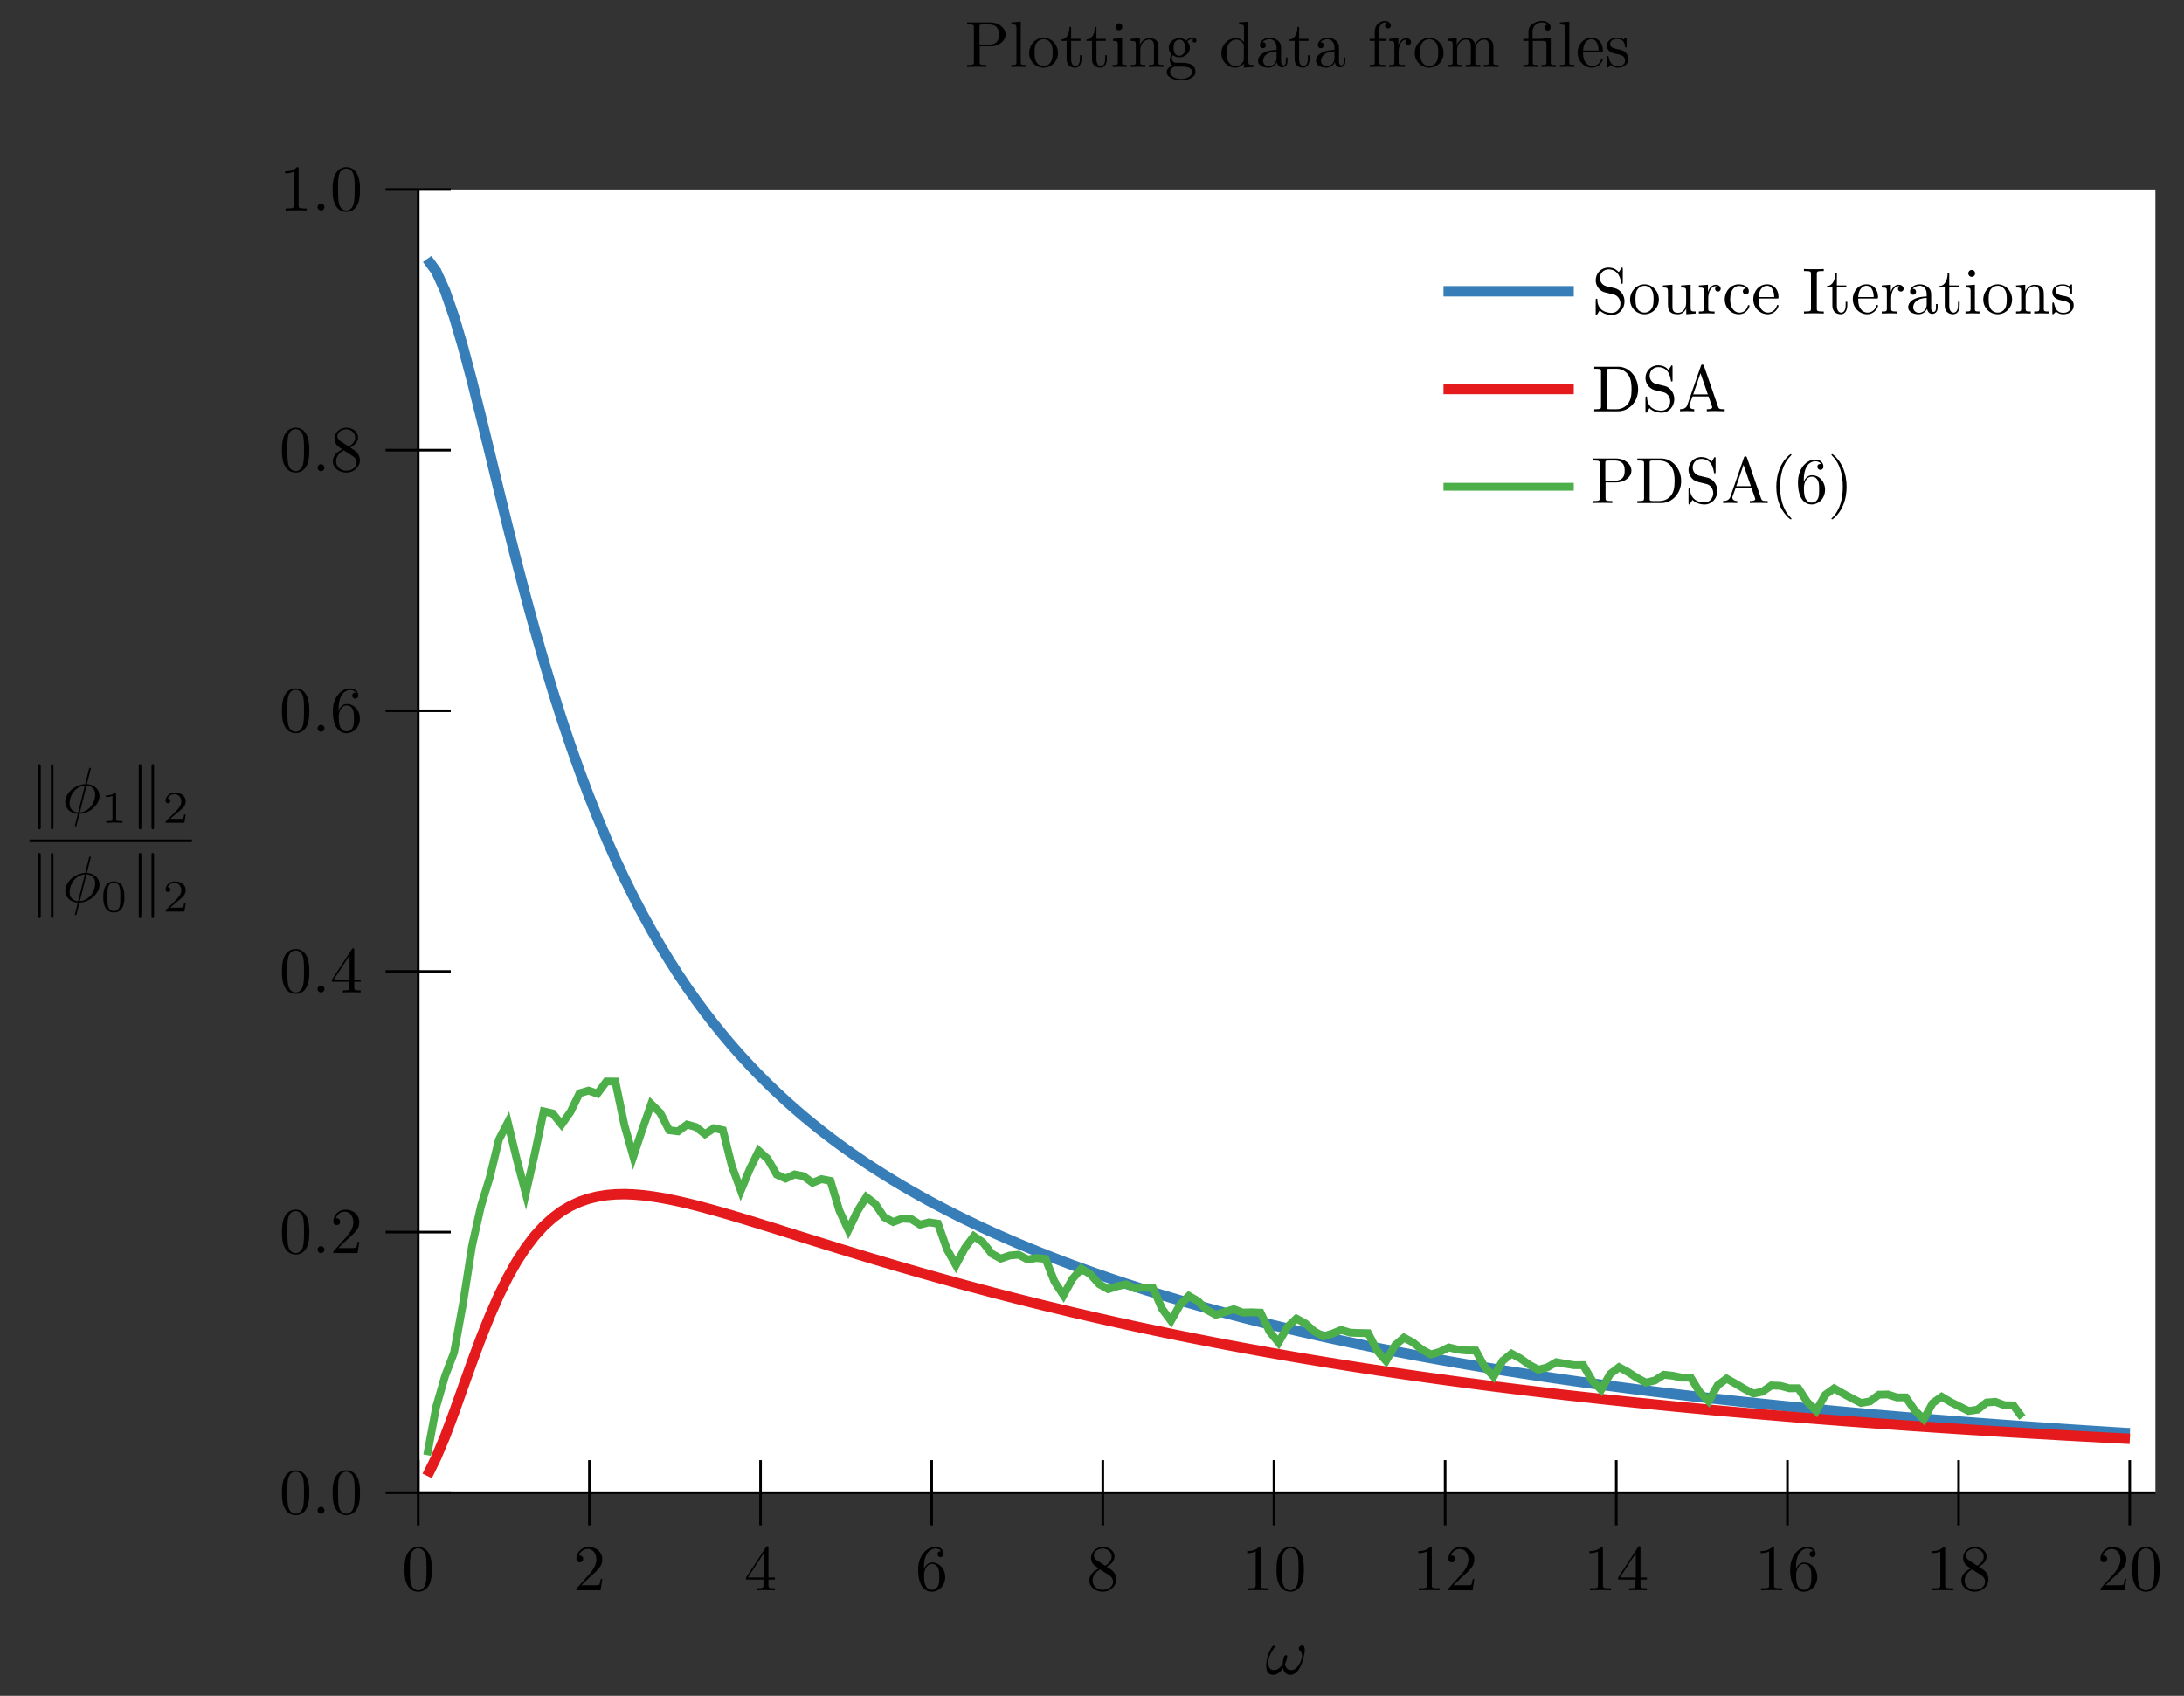 <?xml version="1.0" encoding="UTF-8"?>
<svg xmlns="http://www.w3.org/2000/svg" xmlns:xlink="http://www.w3.org/1999/xlink" width="333.996pt" height="259.287pt" viewBox="0 0 333.996 259.287" version="1.1">
<rect x="0" y="0" width="333.996" height="259.287" fill="#333333" stroke="none"/>
<defs>
<g>
<symbol overflow="visible" id="glyph0-0">
<path style="stroke:none;" d=""/>
</symbol>
<symbol overflow="visible" id="glyph0-1">
<path style="stroke:none;" d="M 6.031 -3.703 C 6.031 -4.156 5.859 -4.406 5.625 -4.406 C 5.375 -4.406 5.109 -4.172 5.109 -3.938 C 5.109 -3.844 5.156 -3.734 5.25 -3.641 C 5.422 -3.484 5.609 -3.219 5.609 -2.797 C 5.609 -2.406 5.406 -1.828 5.109 -1.375 C 4.812 -0.953 4.438 -0.609 3.969 -0.609 C 3.406 -0.609 3.094 -0.969 3 -1.5 C 3.109 -1.766 3.344 -2.406 3.344 -2.688 C 3.344 -2.797 3.297 -2.906 3.156 -2.906 C 3.078 -2.906 2.969 -2.875 2.891 -2.734 C 2.781 -2.531 2.656 -1.891 2.656 -1.531 C 2.328 -1.062 1.938 -0.609 1.312 -0.609 C 0.641 -0.609 0.438 -1.203 0.438 -1.75 C 0.438 -3 1.453 -4.047 1.453 -4.172 C 1.453 -4.281 1.375 -4.359 1.266 -4.359 C 1.141 -4.359 1.062 -4.234 1 -4.141 C 0.5 -3.406 0.125 -2.219 0.125 -1.312 C 0.125 -0.625 0.344 0.109 1.172 0.109 C 1.875 0.109 2.344 -0.391 2.703 -0.938 C 2.797 -0.359 3.188 0.109 3.797 0.109 C 4.578 0.109 5.047 -0.5 5.406 -1.25 C 5.656 -1.734 6.031 -3.094 6.031 -3.703 Z M 6.031 -3.703 "/>
</symbol>
<symbol overflow="visible" id="glyph0-2">
<path style="stroke:none;" d="M 4.359 -6.672 C 4.359 -6.703 4.391 -6.812 4.391 -6.812 C 4.391 -6.828 4.391 -6.922 4.266 -6.922 C 4.172 -6.922 4.156 -6.891 4.109 -6.719 L 3.531 -4.422 C 1.953 -4.359 0.484 -3.047 0.484 -1.688 C 0.484 -0.734 1.188 0.047 2.406 0.125 C 2.328 0.422 2.25 0.75 2.172 1.062 C 2.047 1.531 1.953 1.906 1.953 1.938 C 1.953 2.031 2.031 2.047 2.078 2.047 C 2.125 2.047 2.141 2.031 2.172 2 C 2.188 1.984 2.25 1.75 2.281 1.609 L 2.656 0.125 C 4.266 0.062 5.719 -1.281 5.719 -2.609 C 5.719 -3.406 5.188 -4.312 3.797 -4.422 Z M 2.453 -0.094 C 1.859 -0.125 1.141 -0.484 1.141 -1.469 C 1.141 -2.672 2 -4.062 3.484 -4.203 Z M 3.734 -4.203 C 4.5 -4.156 5.062 -3.703 5.062 -2.828 C 5.062 -1.641 4.203 -0.219 2.719 -0.094 Z M 3.734 -4.203 "/>
</symbol>
<symbol overflow="visible" id="glyph1-0">
<path style="stroke:none;" d=""/>
</symbol>
<symbol overflow="visible" id="glyph1-1">
<path style="stroke:none;" d="M 4.578 -3.188 C 4.578 -3.984 4.531 -4.781 4.188 -5.516 C 3.734 -6.484 2.906 -6.641 2.5 -6.641 C 1.891 -6.641 1.172 -6.375 0.75 -5.453 C 0.438 -4.766 0.391 -3.984 0.391 -3.188 C 0.391 -2.438 0.422 -1.547 0.844 -0.781 C 1.266 0.016 2 0.219 2.484 0.219 C 3.016 0.219 3.781 0.016 4.219 -0.938 C 4.531 -1.625 4.578 -2.406 4.578 -3.188 Z M 2.484 0 C 2.094 0 1.5 -0.25 1.328 -1.203 C 1.219 -1.797 1.219 -2.719 1.219 -3.312 C 1.219 -3.953 1.219 -4.609 1.297 -5.141 C 1.484 -6.328 2.234 -6.422 2.484 -6.422 C 2.812 -6.422 3.469 -6.234 3.656 -5.25 C 3.766 -4.688 3.766 -3.938 3.766 -3.312 C 3.766 -2.562 3.766 -1.891 3.656 -1.25 C 3.5 -0.297 2.938 0 2.484 0 Z M 2.484 0 "/>
</symbol>
<symbol overflow="visible" id="glyph1-2">
<path style="stroke:none;" d="M 1.266 -0.766 L 2.328 -1.797 C 3.875 -3.172 4.469 -3.703 4.469 -4.703 C 4.469 -5.844 3.578 -6.641 2.359 -6.641 C 1.234 -6.641 0.5 -5.719 0.5 -4.828 C 0.5 -4.281 1 -4.281 1.031 -4.281 C 1.203 -4.281 1.547 -4.391 1.547 -4.812 C 1.547 -5.062 1.359 -5.328 1.016 -5.328 C 0.938 -5.328 0.922 -5.328 0.891 -5.312 C 1.109 -5.969 1.656 -6.328 2.234 -6.328 C 3.141 -6.328 3.562 -5.516 3.562 -4.703 C 3.562 -3.906 3.078 -3.125 2.516 -2.5 L 0.609 -0.375 C 0.5 -0.266 0.5 -0.234 0.5 0 L 4.203 0 L 4.469 -1.734 L 4.234 -1.734 C 4.172 -1.438 4.109 -1 4 -0.844 C 3.938 -0.766 3.281 -0.766 3.062 -0.766 Z M 1.266 -0.766 "/>
</symbol>
<symbol overflow="visible" id="glyph1-3">
<path style="stroke:none;" d="M 2.938 -1.641 L 2.938 -0.781 C 2.938 -0.422 2.906 -0.312 2.172 -0.312 L 1.969 -0.312 L 1.969 0 C 2.375 -0.031 2.891 -0.031 3.312 -0.031 C 3.734 -0.031 4.25 -0.031 4.672 0 L 4.672 -0.312 L 4.453 -0.312 C 3.719 -0.312 3.703 -0.422 3.703 -0.781 L 3.703 -1.641 L 4.688 -1.641 L 4.688 -1.953 L 3.703 -1.953 L 3.703 -6.484 C 3.703 -6.688 3.703 -6.75 3.531 -6.75 C 3.453 -6.75 3.422 -6.75 3.344 -6.625 L 0.281 -1.953 L 0.281 -1.641 Z M 2.984 -1.953 L 0.562 -1.953 L 2.984 -5.672 Z M 2.984 -1.953 "/>
</symbol>
<symbol overflow="visible" id="glyph1-4">
<path style="stroke:none;" d="M 1.312 -3.266 L 1.312 -3.516 C 1.312 -6.031 2.547 -6.391 3.062 -6.391 C 3.297 -6.391 3.719 -6.328 3.938 -5.984 C 3.781 -5.984 3.391 -5.984 3.391 -5.547 C 3.391 -5.234 3.625 -5.078 3.844 -5.078 C 4 -5.078 4.312 -5.172 4.312 -5.562 C 4.312 -6.156 3.875 -6.641 3.047 -6.641 C 1.766 -6.641 0.422 -5.359 0.422 -3.156 C 0.422 -0.484 1.578 0.219 2.5 0.219 C 3.609 0.219 4.562 -0.719 4.562 -2.031 C 4.562 -3.297 3.672 -4.25 2.562 -4.25 C 1.891 -4.25 1.516 -3.75 1.312 -3.266 Z M 2.5 -0.062 C 1.875 -0.062 1.578 -0.656 1.516 -0.812 C 1.328 -1.281 1.328 -2.078 1.328 -2.25 C 1.328 -3.031 1.656 -4.031 2.547 -4.031 C 2.719 -4.031 3.172 -4.031 3.484 -3.406 C 3.656 -3.047 3.656 -2.531 3.656 -2.047 C 3.656 -1.562 3.656 -1.062 3.484 -0.703 C 3.188 -0.109 2.734 -0.062 2.5 -0.062 Z M 2.5 -0.062 "/>
</symbol>
<symbol overflow="visible" id="glyph1-5">
<path style="stroke:none;" d="M 1.625 -4.562 C 1.172 -4.859 1.125 -5.188 1.125 -5.359 C 1.125 -5.969 1.781 -6.391 2.484 -6.391 C 3.203 -6.391 3.844 -5.875 3.844 -5.156 C 3.844 -4.578 3.453 -4.109 2.859 -3.766 Z M 3.078 -3.609 C 3.797 -3.984 4.281 -4.5 4.281 -5.156 C 4.281 -6.078 3.406 -6.641 2.5 -6.641 C 1.5 -6.641 0.688 -5.906 0.688 -4.969 C 0.688 -4.797 0.703 -4.344 1.125 -3.875 C 1.234 -3.766 1.609 -3.516 1.859 -3.344 C 1.281 -3.047 0.422 -2.5 0.422 -1.5 C 0.422 -0.453 1.438 0.219 2.484 0.219 C 3.609 0.219 4.562 -0.609 4.562 -1.672 C 4.562 -2.031 4.453 -2.484 4.062 -2.906 C 3.875 -3.109 3.719 -3.203 3.078 -3.609 Z M 2.078 -3.188 L 3.312 -2.406 C 3.594 -2.219 4.062 -1.922 4.062 -1.312 C 4.062 -0.578 3.312 -0.062 2.5 -0.062 C 1.641 -0.062 0.922 -0.672 0.922 -1.5 C 0.922 -2.078 1.234 -2.719 2.078 -3.188 Z M 2.078 -3.188 "/>
</symbol>
<symbol overflow="visible" id="glyph1-6">
<path style="stroke:none;" d="M 2.938 -6.375 C 2.938 -6.625 2.938 -6.641 2.703 -6.641 C 2.078 -6 1.203 -6 0.891 -6 L 0.891 -5.688 C 1.094 -5.688 1.672 -5.688 2.188 -5.953 L 2.188 -0.781 C 2.188 -0.422 2.156 -0.312 1.266 -0.312 L 0.953 -0.312 L 0.953 0 C 1.297 -0.031 2.156 -0.031 2.562 -0.031 C 2.953 -0.031 3.828 -0.031 4.172 0 L 4.172 -0.312 L 3.859 -0.312 C 2.953 -0.312 2.938 -0.422 2.938 -0.781 Z M 2.938 -6.375 "/>
</symbol>
<symbol overflow="visible" id="glyph1-7">
<path style="stroke:none;" d="M 1.906 -0.531 C 1.906 -0.812 1.672 -1.062 1.391 -1.062 C 1.094 -1.062 0.859 -0.812 0.859 -0.531 C 0.859 -0.234 1.094 0 1.391 0 C 1.672 0 1.906 -0.234 1.906 -0.531 Z M 1.906 -0.531 "/>
</symbol>
<symbol overflow="visible" id="glyph1-8">
<path style="stroke:none;" d="M 3.484 -3.875 L 2.203 -4.172 C 1.578 -4.328 1.203 -4.859 1.203 -5.438 C 1.203 -6.141 1.734 -6.75 2.516 -6.75 C 4.172 -6.75 4.391 -5.109 4.453 -4.672 C 4.469 -4.609 4.469 -4.547 4.578 -4.547 C 4.703 -4.547 4.703 -4.594 4.703 -4.781 L 4.703 -6.781 C 4.703 -6.953 4.703 -7.031 4.594 -7.031 C 4.531 -7.031 4.516 -7.016 4.453 -6.891 L 4.094 -6.328 C 3.797 -6.625 3.391 -7.031 2.5 -7.031 C 1.391 -7.031 0.562 -6.156 0.562 -5.094 C 0.562 -4.266 1.094 -3.531 1.859 -3.266 C 1.969 -3.234 2.484 -3.109 3.188 -2.938 C 3.453 -2.875 3.75 -2.797 4.031 -2.438 C 4.234 -2.172 4.344 -1.844 4.344 -1.516 C 4.344 -0.812 3.844 -0.094 3 -0.094 C 2.719 -0.094 1.953 -0.141 1.422 -0.625 C 0.844 -1.172 0.812 -1.797 0.812 -2.156 C 0.797 -2.266 0.719 -2.266 0.688 -2.266 C 0.562 -2.266 0.562 -2.188 0.562 -2.016 L 0.562 -0.016 C 0.562 0.156 0.562 0.219 0.672 0.219 C 0.734 0.219 0.75 0.203 0.812 0.094 C 0.812 0.078 0.844 0.047 1.172 -0.484 C 1.484 -0.141 2.125 0.219 3.016 0.219 C 4.172 0.219 4.969 -0.75 4.969 -1.859 C 4.969 -2.844 4.312 -3.672 3.484 -3.875 Z M 3.484 -3.875 "/>
</symbol>
<symbol overflow="visible" id="glyph1-9">
<path style="stroke:none;" d="M 4.688 -2.141 C 4.688 -3.406 3.703 -4.469 2.5 -4.469 C 1.25 -4.469 0.281 -3.375 0.281 -2.141 C 0.281 -0.844 1.312 0.109 2.484 0.109 C 3.688 0.109 4.688 -0.875 4.688 -2.141 Z M 2.5 -0.141 C 2.062 -0.141 1.625 -0.344 1.359 -0.812 C 1.109 -1.25 1.109 -1.859 1.109 -2.219 C 1.109 -2.609 1.109 -3.141 1.344 -3.578 C 1.609 -4.031 2.078 -4.25 2.484 -4.25 C 2.922 -4.25 3.344 -4.031 3.609 -3.594 C 3.875 -3.172 3.875 -2.594 3.875 -2.219 C 3.875 -1.859 3.875 -1.312 3.656 -0.875 C 3.422 -0.422 2.984 -0.141 2.5 -0.141 Z M 2.5 -0.141 "/>
</symbol>
<symbol overflow="visible" id="glyph1-10">
<path style="stroke:none;" d="M 3.891 -0.781 L 3.891 0.109 L 5.328 0 L 5.328 -0.312 C 4.641 -0.312 4.562 -0.375 4.562 -0.875 L 4.562 -4.406 L 3.094 -4.297 L 3.094 -3.984 C 3.781 -3.984 3.875 -3.922 3.875 -3.422 L 3.875 -1.656 C 3.875 -0.781 3.391 -0.109 2.656 -0.109 C 1.828 -0.109 1.781 -0.578 1.781 -1.094 L 1.781 -4.406 L 0.312 -4.297 L 0.312 -3.984 C 1.094 -3.984 1.094 -3.953 1.094 -3.078 L 1.094 -1.578 C 1.094 -0.797 1.094 0.109 2.609 0.109 C 3.172 0.109 3.609 -0.172 3.891 -0.781 Z M 3.891 -0.781 "/>
</symbol>
<symbol overflow="visible" id="glyph1-11">
<path style="stroke:none;" d="M 1.672 -3.312 L 1.672 -4.406 L 0.281 -4.297 L 0.281 -3.984 C 0.984 -3.984 1.062 -3.922 1.062 -3.422 L 1.062 -0.75 C 1.062 -0.312 0.953 -0.312 0.281 -0.312 L 0.281 0 C 0.672 -0.016 1.141 -0.031 1.422 -0.031 C 1.812 -0.031 2.281 -0.031 2.688 0 L 2.688 -0.312 L 2.469 -0.312 C 1.734 -0.312 1.719 -0.422 1.719 -0.781 L 1.719 -2.312 C 1.719 -3.297 2.141 -4.188 2.891 -4.188 C 2.953 -4.188 2.984 -4.188 3 -4.172 C 2.969 -4.172 2.766 -4.047 2.766 -3.781 C 2.766 -3.516 2.984 -3.359 3.203 -3.359 C 3.375 -3.359 3.625 -3.484 3.625 -3.797 C 3.625 -4.109 3.312 -4.406 2.891 -4.406 C 2.156 -4.406 1.797 -3.734 1.672 -3.312 Z M 1.672 -3.312 "/>
</symbol>
<symbol overflow="visible" id="glyph1-12">
<path style="stroke:none;" d="M 1.172 -2.172 C 1.172 -3.797 1.984 -4.219 2.516 -4.219 C 2.609 -4.219 3.234 -4.203 3.578 -3.844 C 3.172 -3.812 3.109 -3.516 3.109 -3.391 C 3.109 -3.125 3.297 -2.938 3.562 -2.938 C 3.828 -2.938 4.031 -3.094 4.031 -3.406 C 4.031 -4.078 3.266 -4.469 2.5 -4.469 C 1.25 -4.469 0.344 -3.391 0.344 -2.156 C 0.344 -0.875 1.328 0.109 2.484 0.109 C 3.812 0.109 4.141 -1.094 4.141 -1.188 C 4.141 -1.281 4.031 -1.281 4 -1.281 C 3.922 -1.281 3.891 -1.25 3.875 -1.188 C 3.594 -0.266 2.938 -0.141 2.578 -0.141 C 2.047 -0.141 1.172 -0.562 1.172 -2.172 Z M 1.172 -2.172 "/>
</symbol>
<symbol overflow="visible" id="glyph1-13">
<path style="stroke:none;" d="M 1.109 -2.516 C 1.172 -4 2.016 -4.25 2.359 -4.25 C 3.375 -4.25 3.484 -2.906 3.484 -2.516 Z M 1.109 -2.297 L 3.891 -2.297 C 4.109 -2.297 4.141 -2.297 4.141 -2.516 C 4.141 -3.5 3.594 -4.469 2.359 -4.469 C 1.203 -4.469 0.281 -3.438 0.281 -2.188 C 0.281 -0.859 1.328 0.109 2.469 0.109 C 3.688 0.109 4.141 -1 4.141 -1.188 C 4.141 -1.281 4.062 -1.312 4 -1.312 C 3.922 -1.312 3.891 -1.25 3.875 -1.172 C 3.531 -0.141 2.625 -0.141 2.531 -0.141 C 2.031 -0.141 1.641 -0.438 1.406 -0.812 C 1.109 -1.281 1.109 -1.938 1.109 -2.297 Z M 1.109 -2.297 "/>
</symbol>
<symbol overflow="visible" id="glyph1-14">
<path style="stroke:none;" d="M 2.25 -6.031 C 2.25 -6.391 2.266 -6.5 3.062 -6.5 L 3.312 -6.5 L 3.312 -6.812 C 2.969 -6.781 2.188 -6.781 1.797 -6.781 C 1.422 -6.781 0.625 -6.781 0.281 -6.812 L 0.281 -6.5 L 0.531 -6.5 C 1.328 -6.5 1.359 -6.391 1.359 -6.031 L 1.359 -0.781 C 1.359 -0.422 1.328 -0.312 0.531 -0.312 L 0.281 -0.312 L 0.281 0 C 0.625 -0.031 1.422 -0.031 1.797 -0.031 C 2.188 -0.031 2.969 -0.031 3.312 0 L 3.312 -0.312 L 3.062 -0.312 C 2.266 -0.312 2.25 -0.422 2.25 -0.781 Z M 2.25 -6.031 "/>
</symbol>
<symbol overflow="visible" id="glyph1-15">
<path style="stroke:none;" d="M 1.719 -3.984 L 3.156 -3.984 L 3.156 -4.297 L 1.719 -4.297 L 1.719 -6.125 L 1.469 -6.125 C 1.469 -5.312 1.172 -4.25 0.188 -4.203 L 0.188 -3.984 L 1.031 -3.984 L 1.031 -1.234 C 1.031 -0.016 1.969 0.109 2.328 0.109 C 3.031 0.109 3.312 -0.594 3.312 -1.234 L 3.312 -1.797 L 3.062 -1.797 L 3.062 -1.25 C 3.062 -0.516 2.766 -0.141 2.391 -0.141 C 1.719 -0.141 1.719 -1.047 1.719 -1.219 Z M 1.719 -3.984 "/>
</symbol>
<symbol overflow="visible" id="glyph1-16">
<path style="stroke:none;" d="M 3.312 -0.75 C 3.359 -0.359 3.625 0.062 4.094 0.062 C 4.312 0.062 4.922 -0.078 4.922 -0.891 L 4.922 -1.453 L 4.672 -1.453 L 4.672 -0.891 C 4.672 -0.312 4.422 -0.25 4.312 -0.25 C 3.984 -0.25 3.938 -0.703 3.938 -0.75 L 3.938 -2.734 C 3.938 -3.156 3.938 -3.547 3.578 -3.922 C 3.188 -4.312 2.688 -4.469 2.219 -4.469 C 1.391 -4.469 0.703 -4 0.703 -3.344 C 0.703 -3.047 0.906 -2.875 1.172 -2.875 C 1.453 -2.875 1.625 -3.078 1.625 -3.328 C 1.625 -3.453 1.578 -3.781 1.109 -3.781 C 1.391 -4.141 1.875 -4.25 2.188 -4.25 C 2.688 -4.25 3.25 -3.859 3.25 -2.969 L 3.25 -2.609 C 2.734 -2.578 2.047 -2.547 1.422 -2.25 C 0.672 -1.906 0.422 -1.391 0.422 -0.953 C 0.422 -0.141 1.391 0.109 2.016 0.109 C 2.672 0.109 3.125 -0.297 3.312 -0.75 Z M 3.25 -2.391 L 3.25 -1.391 C 3.25 -0.453 2.531 -0.109 2.078 -0.109 C 1.594 -0.109 1.188 -0.453 1.188 -0.953 C 1.188 -1.5 1.609 -2.328 3.25 -2.391 Z M 3.25 -2.391 "/>
</symbol>
<symbol overflow="visible" id="glyph1-17">
<path style="stroke:none;" d="M 1.766 -4.406 L 0.375 -4.297 L 0.375 -3.984 C 1.016 -3.984 1.109 -3.922 1.109 -3.438 L 1.109 -0.75 C 1.109 -0.312 1 -0.312 0.328 -0.312 L 0.328 0 C 0.641 -0.016 1.188 -0.031 1.422 -0.031 C 1.781 -0.031 2.125 -0.016 2.469 0 L 2.469 -0.312 C 1.797 -0.312 1.766 -0.359 1.766 -0.75 Z M 1.797 -6.141 C 1.797 -6.453 1.562 -6.672 1.281 -6.672 C 0.969 -6.672 0.75 -6.406 0.75 -6.141 C 0.75 -5.875 0.969 -5.609 1.281 -5.609 C 1.562 -5.609 1.797 -5.828 1.797 -6.141 Z M 1.797 -6.141 "/>
</symbol>
<symbol overflow="visible" id="glyph1-18">
<path style="stroke:none;" d="M 1.094 -3.422 L 1.094 -0.75 C 1.094 -0.312 0.984 -0.312 0.312 -0.312 L 0.312 0 C 0.672 -0.016 1.172 -0.031 1.453 -0.031 C 1.703 -0.031 2.219 -0.016 2.562 0 L 2.562 -0.312 C 1.891 -0.312 1.781 -0.312 1.781 -0.75 L 1.781 -2.594 C 1.781 -3.625 2.5 -4.188 3.125 -4.188 C 3.766 -4.188 3.875 -3.656 3.875 -3.078 L 3.875 -0.75 C 3.875 -0.312 3.766 -0.312 3.094 -0.312 L 3.094 0 C 3.438 -0.016 3.953 -0.031 4.219 -0.031 C 4.469 -0.031 5 -0.016 5.328 0 L 5.328 -0.312 C 4.812 -0.312 4.562 -0.312 4.562 -0.609 L 4.562 -2.516 C 4.562 -3.375 4.562 -3.672 4.25 -4.031 C 4.109 -4.203 3.781 -4.406 3.203 -4.406 C 2.469 -4.406 2 -3.984 1.719 -3.359 L 1.719 -4.406 L 0.312 -4.297 L 0.312 -3.984 C 1.016 -3.984 1.094 -3.922 1.094 -3.422 Z M 1.094 -3.422 "/>
</symbol>
<symbol overflow="visible" id="glyph1-19">
<path style="stroke:none;" d="M 2.078 -1.938 C 2.297 -1.891 3.109 -1.734 3.109 -1.016 C 3.109 -0.516 2.766 -0.109 1.984 -0.109 C 1.141 -0.109 0.781 -0.672 0.594 -1.531 C 0.562 -1.656 0.562 -1.688 0.453 -1.688 C 0.328 -1.688 0.328 -1.625 0.328 -1.453 L 0.328 -0.125 C 0.328 0.047 0.328 0.109 0.438 0.109 C 0.484 0.109 0.5 0.094 0.688 -0.094 C 0.703 -0.109 0.703 -0.125 0.891 -0.312 C 1.328 0.094 1.781 0.109 1.984 0.109 C 3.125 0.109 3.594 -0.562 3.594 -1.281 C 3.594 -1.797 3.297 -2.109 3.172 -2.219 C 2.844 -2.547 2.453 -2.625 2.031 -2.703 C 1.469 -2.812 0.812 -2.938 0.812 -3.516 C 0.812 -3.875 1.062 -4.281 1.922 -4.281 C 3.016 -4.281 3.078 -3.375 3.094 -3.078 C 3.094 -2.984 3.188 -2.984 3.203 -2.984 C 3.344 -2.984 3.344 -3.031 3.344 -3.219 L 3.344 -4.234 C 3.344 -4.391 3.344 -4.469 3.234 -4.469 C 3.188 -4.469 3.156 -4.469 3.031 -4.344 C 3 -4.312 2.906 -4.219 2.859 -4.188 C 2.484 -4.469 2.078 -4.469 1.922 -4.469 C 0.703 -4.469 0.328 -3.797 0.328 -3.234 C 0.328 -2.891 0.484 -2.609 0.75 -2.391 C 1.078 -2.141 1.359 -2.078 2.078 -1.938 Z M 2.078 -1.938 "/>
</symbol>
<symbol overflow="visible" id="glyph1-20">
<path style="stroke:none;" d="M 0.344 -6.812 L 0.344 -6.5 L 0.594 -6.5 C 1.359 -6.5 1.375 -6.391 1.375 -6.031 L 1.375 -0.781 C 1.375 -0.422 1.359 -0.312 0.594 -0.312 L 0.344 -0.312 L 0.344 0 L 4 0 C 5.672 0 7.047 -1.469 7.047 -3.344 C 7.047 -5.25 5.703 -6.812 4 -6.812 Z M 2.719 -0.312 C 2.25 -0.312 2.234 -0.375 2.234 -0.703 L 2.234 -6.094 C 2.234 -6.438 2.25 -6.5 2.719 -6.5 L 3.719 -6.5 C 4.344 -6.5 5.031 -6.281 5.531 -5.578 C 5.969 -4.984 6.047 -4.125 6.047 -3.344 C 6.047 -2.25 5.859 -1.641 5.5 -1.156 C 5.297 -0.891 4.734 -0.312 3.734 -0.312 Z M 2.719 -0.312 "/>
</symbol>
<symbol overflow="visible" id="glyph1-21">
<path style="stroke:none;" d="M 3.969 -6.938 C 3.922 -7.062 3.891 -7.141 3.734 -7.141 C 3.578 -7.141 3.547 -7.078 3.5 -6.938 L 1.438 -0.984 C 1.25 -0.469 0.859 -0.312 0.312 -0.312 L 0.312 0 C 0.547 -0.016 0.984 -0.031 1.328 -0.031 C 1.641 -0.031 2.156 -0.016 2.484 0 L 2.484 -0.312 C 1.984 -0.312 1.734 -0.562 1.734 -0.812 C 1.734 -0.844 1.75 -0.953 1.75 -0.969 L 2.219 -2.266 L 4.672 -2.266 L 5.203 -0.75 C 5.219 -0.703 5.234 -0.641 5.234 -0.609 C 5.234 -0.312 4.672 -0.312 4.406 -0.312 L 4.406 0 C 4.766 -0.031 5.469 -0.031 5.844 -0.031 C 6.266 -0.031 6.734 -0.016 7.141 0 L 7.141 -0.312 L 6.969 -0.312 C 6.375 -0.312 6.234 -0.375 6.125 -0.703 Z M 3.438 -5.828 L 4.562 -2.578 L 2.328 -2.578 Z M 3.438 -5.828 "/>
</symbol>
<symbol overflow="visible" id="glyph1-22">
<path style="stroke:none;" d="M 2.266 -3.156 L 3.953 -3.156 C 5.141 -3.156 6.219 -3.953 6.219 -4.953 C 6.219 -5.938 5.234 -6.812 3.875 -6.812 L 0.344 -6.812 L 0.344 -6.5 L 0.594 -6.5 C 1.359 -6.5 1.375 -6.391 1.375 -6.031 L 1.375 -0.781 C 1.375 -0.422 1.359 -0.312 0.594 -0.312 L 0.344 -0.312 L 0.344 0 C 0.703 -0.031 1.438 -0.031 1.812 -0.031 C 2.188 -0.031 2.938 -0.031 3.297 0 L 3.297 -0.312 L 3.047 -0.312 C 2.281 -0.312 2.266 -0.422 2.266 -0.781 Z M 2.234 -3.406 L 2.234 -6.094 C 2.234 -6.438 2.25 -6.5 2.719 -6.5 L 3.609 -6.5 C 5.188 -6.5 5.188 -5.438 5.188 -4.953 C 5.188 -4.484 5.188 -3.406 3.609 -3.406 Z M 2.234 -3.406 "/>
</symbol>
<symbol overflow="visible" id="glyph1-23">
<path style="stroke:none;" d="M 3.297 2.391 C 3.297 2.359 3.297 2.344 3.125 2.172 C 1.891 0.922 1.562 -0.969 1.562 -2.5 C 1.562 -4.234 1.938 -5.969 3.172 -7.203 C 3.297 -7.328 3.297 -7.344 3.297 -7.375 C 3.297 -7.453 3.266 -7.484 3.203 -7.484 C 3.094 -7.484 2.203 -6.797 1.609 -5.531 C 1.109 -4.438 0.984 -3.328 0.984 -2.5 C 0.984 -1.719 1.094 -0.516 1.641 0.625 C 2.25 1.844 3.094 2.5 3.203 2.5 C 3.266 2.5 3.297 2.469 3.297 2.391 Z M 3.297 2.391 "/>
</symbol>
<symbol overflow="visible" id="glyph1-24">
<path style="stroke:none;" d="M 2.875 -2.5 C 2.875 -3.266 2.766 -4.469 2.219 -5.609 C 1.625 -6.828 0.766 -7.484 0.672 -7.484 C 0.609 -7.484 0.562 -7.438 0.562 -7.375 C 0.562 -7.344 0.562 -7.328 0.75 -7.141 C 1.734 -6.156 2.297 -4.578 2.297 -2.5 C 2.297 -0.781 1.938 0.969 0.703 2.219 C 0.562 2.344 0.562 2.359 0.562 2.391 C 0.562 2.453 0.609 2.5 0.672 2.5 C 0.766 2.5 1.672 1.812 2.25 0.547 C 2.766 -0.547 2.875 -1.656 2.875 -2.5 Z M 2.875 -2.5 "/>
</symbol>
<symbol overflow="visible" id="glyph1-25">
<path style="stroke:none;" d="M 1.766 -6.922 L 0.328 -6.812 L 0.328 -6.5 C 1.031 -6.5 1.109 -6.438 1.109 -5.938 L 1.109 -0.75 C 1.109 -0.312 1 -0.312 0.328 -0.312 L 0.328 0 C 0.656 -0.016 1.188 -0.031 1.438 -0.031 C 1.688 -0.031 2.172 -0.016 2.547 0 L 2.547 -0.312 C 1.875 -0.312 1.766 -0.312 1.766 -0.75 Z M 1.766 -6.922 "/>
</symbol>
<symbol overflow="visible" id="glyph1-26">
<path style="stroke:none;" d="M 2.219 -1.719 C 1.344 -1.719 1.344 -2.719 1.344 -2.938 C 1.344 -3.203 1.359 -3.531 1.5 -3.781 C 1.578 -3.891 1.812 -4.172 2.219 -4.172 C 3.078 -4.172 3.078 -3.188 3.078 -2.953 C 3.078 -2.688 3.078 -2.359 2.922 -2.109 C 2.844 -2 2.609 -1.719 2.219 -1.719 Z M 1.062 -1.328 C 1.062 -1.359 1.062 -1.594 1.219 -1.797 C 1.609 -1.516 2.031 -1.484 2.219 -1.484 C 3.141 -1.484 3.828 -2.172 3.828 -2.938 C 3.828 -3.312 3.672 -3.672 3.422 -3.906 C 3.781 -4.25 4.141 -4.297 4.312 -4.297 C 4.344 -4.297 4.391 -4.297 4.422 -4.281 C 4.312 -4.25 4.25 -4.141 4.25 -4.016 C 4.25 -3.844 4.391 -3.734 4.547 -3.734 C 4.641 -3.734 4.828 -3.797 4.828 -4.031 C 4.828 -4.203 4.719 -4.516 4.328 -4.516 C 4.125 -4.516 3.688 -4.453 3.266 -4.047 C 2.844 -4.375 2.438 -4.406 2.219 -4.406 C 1.281 -4.406 0.594 -3.719 0.594 -2.953 C 0.594 -2.516 0.812 -2.141 1.062 -1.922 C 0.938 -1.781 0.75 -1.453 0.75 -1.094 C 0.75 -0.781 0.891 -0.406 1.203 -0.203 C 0.594 -0.047 0.281 0.391 0.281 0.781 C 0.281 1.5 1.266 2.047 2.484 2.047 C 3.656 2.047 4.688 1.547 4.688 0.766 C 4.688 0.422 4.562 -0.094 4.047 -0.375 C 3.516 -0.641 2.938 -0.641 2.328 -0.641 C 2.078 -0.641 1.656 -0.641 1.578 -0.656 C 1.266 -0.703 1.062 -1 1.062 -1.328 Z M 2.5 1.828 C 1.484 1.828 0.797 1.312 0.797 0.781 C 0.797 0.328 1.172 -0.047 1.609 -0.062 L 2.203 -0.062 C 3.062 -0.062 4.172 -0.062 4.172 0.781 C 4.172 1.328 3.469 1.828 2.5 1.828 Z M 2.5 1.828 "/>
</symbol>
<symbol overflow="visible" id="glyph1-27">
<path style="stroke:none;" d="M 3.781 -0.547 L 3.781 0.109 L 5.25 0 L 5.25 -0.312 C 4.562 -0.312 4.469 -0.375 4.469 -0.875 L 4.469 -6.922 L 3.047 -6.812 L 3.047 -6.5 C 3.734 -6.5 3.812 -6.438 3.812 -5.938 L 3.812 -3.781 C 3.531 -4.141 3.094 -4.406 2.562 -4.406 C 1.391 -4.406 0.344 -3.422 0.344 -2.141 C 0.344 -0.875 1.312 0.109 2.453 0.109 C 3.094 0.109 3.531 -0.234 3.781 -0.547 Z M 3.781 -3.219 L 3.781 -1.172 C 3.781 -1 3.781 -0.984 3.672 -0.812 C 3.375 -0.328 2.938 -0.109 2.5 -0.109 C 2.047 -0.109 1.688 -0.375 1.453 -0.75 C 1.203 -1.156 1.172 -1.719 1.172 -2.141 C 1.172 -2.5 1.188 -3.094 1.469 -3.547 C 1.688 -3.859 2.062 -4.188 2.609 -4.188 C 2.953 -4.188 3.375 -4.031 3.672 -3.594 C 3.781 -3.422 3.781 -3.406 3.781 -3.219 Z M 3.781 -3.219 "/>
</symbol>
<symbol overflow="visible" id="glyph1-28">
<path style="stroke:none;" d="M 1.75 -4.297 L 1.75 -5.453 C 1.75 -6.328 2.219 -6.812 2.656 -6.812 C 2.688 -6.812 2.844 -6.812 2.984 -6.734 C 2.875 -6.703 2.688 -6.562 2.688 -6.312 C 2.688 -6.094 2.844 -5.891 3.125 -5.891 C 3.406 -5.891 3.562 -6.094 3.562 -6.328 C 3.562 -6.703 3.188 -7.031 2.656 -7.031 C 1.969 -7.031 1.109 -6.5 1.109 -5.438 L 1.109 -4.297 L 0.328 -4.297 L 0.328 -3.984 L 1.109 -3.984 L 1.109 -0.75 C 1.109 -0.312 1 -0.312 0.344 -0.312 L 0.344 0 C 0.734 -0.016 1.203 -0.031 1.469 -0.031 C 1.875 -0.031 2.344 -0.031 2.734 0 L 2.734 -0.312 L 2.531 -0.312 C 1.797 -0.312 1.781 -0.422 1.781 -0.781 L 1.781 -3.984 L 2.906 -3.984 L 2.906 -4.297 Z M 1.75 -4.297 "/>
</symbol>
<symbol overflow="visible" id="glyph1-29">
<path style="stroke:none;" d="M 1.094 -3.422 L 1.094 -0.75 C 1.094 -0.312 0.984 -0.312 0.312 -0.312 L 0.312 0 C 0.672 -0.016 1.172 -0.031 1.453 -0.031 C 1.703 -0.031 2.219 -0.016 2.562 0 L 2.562 -0.312 C 1.891 -0.312 1.781 -0.312 1.781 -0.75 L 1.781 -2.594 C 1.781 -3.625 2.5 -4.188 3.125 -4.188 C 3.766 -4.188 3.875 -3.656 3.875 -3.078 L 3.875 -0.75 C 3.875 -0.312 3.766 -0.312 3.094 -0.312 L 3.094 0 C 3.438 -0.016 3.953 -0.031 4.219 -0.031 C 4.469 -0.031 5 -0.016 5.328 0 L 5.328 -0.312 C 4.672 -0.312 4.562 -0.312 4.562 -0.75 L 4.562 -2.594 C 4.562 -3.625 5.266 -4.188 5.906 -4.188 C 6.531 -4.188 6.641 -3.656 6.641 -3.078 L 6.641 -0.75 C 6.641 -0.312 6.531 -0.312 5.859 -0.312 L 5.859 0 C 6.203 -0.016 6.719 -0.031 6.984 -0.031 C 7.25 -0.031 7.766 -0.016 8.109 0 L 8.109 -0.312 C 7.594 -0.312 7.344 -0.312 7.328 -0.609 L 7.328 -2.516 C 7.328 -3.375 7.328 -3.672 7.016 -4.031 C 6.875 -4.203 6.547 -4.406 5.969 -4.406 C 5.141 -4.406 4.688 -3.812 4.531 -3.422 C 4.391 -4.297 3.656 -4.406 3.203 -4.406 C 2.469 -4.406 2 -3.984 1.719 -3.359 L 1.719 -4.406 L 0.312 -4.297 L 0.312 -3.984 C 1.016 -3.984 1.094 -3.922 1.094 -3.422 Z M 1.094 -3.422 "/>
</symbol>
<symbol overflow="visible" id="glyph1-30">
<path style="stroke:none;" d="M 3.297 -3.984 C 3.75 -3.984 3.812 -3.859 3.812 -3.453 L 3.812 -0.75 C 3.812 -0.312 3.703 -0.312 3.047 -0.312 L 3.047 0 C 3.375 -0.016 3.891 -0.031 4.141 -0.031 C 4.391 -0.031 4.891 -0.016 5.25 0 L 5.25 -0.312 C 4.578 -0.312 4.469 -0.312 4.469 -0.75 L 4.469 -4.422 L 3.219 -4.328 C 3.062 -4.312 3.047 -4.312 3.047 -4.312 C 3.016 -4.297 3 -4.297 2.859 -4.297 L 1.688 -4.297 L 1.688 -5.422 C 1.688 -6.406 2.547 -6.812 3.156 -6.812 C 3.453 -6.812 3.812 -6.703 4.016 -6.484 C 3.609 -6.453 3.547 -6.188 3.547 -6.016 C 3.547 -5.688 3.812 -5.562 4 -5.562 C 4.234 -5.562 4.453 -5.719 4.453 -6.016 C 4.453 -6.609 3.906 -7.031 3.172 -7.031 C 2.25 -7.031 1.062 -6.516 1.062 -5.438 L 1.062 -4.297 L 0.266 -4.297 L 0.266 -3.984 L 1.062 -3.984 L 1.062 -0.75 C 1.062 -0.312 0.953 -0.312 0.281 -0.312 L 0.281 0 C 0.609 -0.016 1.141 -0.031 1.391 -0.031 C 1.641 -0.031 2.125 -0.016 2.5 0 L 2.5 -0.312 C 1.828 -0.312 1.719 -0.312 1.719 -0.75 L 1.719 -3.984 Z M 3.297 -3.984 "/>
</symbol>
<symbol overflow="visible" id="glyph2-0">
<path style="stroke:none;" d=""/>
</symbol>
<symbol overflow="visible" id="glyph2-1">
<path style="stroke:none;" d="M 1.719 -7.141 C 1.719 -7.297 1.719 -7.484 1.516 -7.484 C 1.312 -7.484 1.312 -7.25 1.312 -7.109 L 1.312 2.125 C 1.312 2.281 1.312 2.5 1.516 2.5 C 1.719 2.5 1.719 2.312 1.719 2.156 Z M 3.656 -7.109 C 3.656 -7.266 3.656 -7.484 3.453 -7.484 C 3.266 -7.484 3.266 -7.297 3.266 -7.141 L 3.266 2.156 C 3.266 2.312 3.266 2.5 3.453 2.5 C 3.656 2.5 3.656 2.266 3.656 2.125 Z M 3.656 -7.109 "/>
</symbol>
<symbol overflow="visible" id="glyph3-0">
<path style="stroke:none;" d=""/>
</symbol>
<symbol overflow="visible" id="glyph3-1">
<path style="stroke:none;" d="M 2.328 -4.438 C 2.328 -4.625 2.328 -4.625 2.125 -4.625 C 1.672 -4.188 1.047 -4.188 0.766 -4.188 L 0.766 -3.938 C 0.922 -3.938 1.391 -3.938 1.766 -4.125 L 1.766 -0.578 C 1.766 -0.344 1.766 -0.25 1.078 -0.25 L 0.812 -0.25 L 0.812 0 C 0.938 0 1.797 -0.031 2.047 -0.031 C 2.266 -0.031 3.141 0 3.297 0 L 3.297 -0.25 L 3.031 -0.25 C 2.328 -0.25 2.328 -0.344 2.328 -0.578 Z M 2.328 -4.438 "/>
</symbol>
<symbol overflow="visible" id="glyph3-2">
<path style="stroke:none;" d="M 3.516 -1.266 L 3.281 -1.266 C 3.266 -1.109 3.188 -0.703 3.094 -0.641 C 3.047 -0.594 2.516 -0.594 2.406 -0.594 L 1.125 -0.594 C 1.859 -1.234 2.109 -1.438 2.516 -1.766 C 3.031 -2.172 3.516 -2.609 3.516 -3.266 C 3.516 -4.109 2.781 -4.625 1.891 -4.625 C 1.031 -4.625 0.438 -4.016 0.438 -3.375 C 0.438 -3.031 0.734 -2.984 0.812 -2.984 C 0.969 -2.984 1.172 -3.109 1.172 -3.359 C 1.172 -3.484 1.125 -3.734 0.766 -3.734 C 0.984 -4.219 1.453 -4.375 1.781 -4.375 C 2.484 -4.375 2.844 -3.828 2.844 -3.266 C 2.844 -2.656 2.406 -2.188 2.188 -1.938 L 0.516 -0.266 C 0.438 -0.203 0.438 -0.188 0.438 0 L 3.312 0 Z M 3.516 -1.266 "/>
</symbol>
<symbol overflow="visible" id="glyph3-3">
<path style="stroke:none;" d="M 3.594 -2.219 C 3.594 -2.984 3.5 -3.547 3.188 -4.031 C 2.969 -4.344 2.531 -4.625 1.984 -4.625 C 0.359 -4.625 0.359 -2.719 0.359 -2.219 C 0.359 -1.719 0.359 0.141 1.984 0.141 C 3.594 0.141 3.594 -1.719 3.594 -2.219 Z M 1.984 -0.062 C 1.656 -0.062 1.234 -0.25 1.094 -0.812 C 1 -1.219 1 -1.797 1 -2.312 C 1 -2.828 1 -3.359 1.094 -3.734 C 1.25 -4.281 1.688 -4.438 1.984 -4.438 C 2.359 -4.438 2.719 -4.203 2.844 -3.797 C 2.953 -3.422 2.969 -2.922 2.969 -2.312 C 2.969 -1.797 2.969 -1.281 2.875 -0.844 C 2.734 -0.203 2.266 -0.062 1.984 -0.062 Z M 1.984 -0.062 "/>
</symbol>
</g>
<clipPath id="clip1">
  <path d="M 42 17 L 333.996 17 L 333.996 242 L 42 242 Z M 42 17 "/>
</clipPath>
<clipPath id="clip2">
  <path d="M 42 160 L 333.996 160 L 333.996 249 L 42 249 Z M 42 160 "/>
</clipPath>
</defs>
<g id="surface1">
<path style=" stroke:none;fill-rule:nonzero;fill:rgb(100%,100%,100%);fill-opacity:1;" d="M 63.957 228.23 L 63.957 28.977 L 329.625 28.977 L 329.625 228.23 Z M 63.957 228.23 "/>
<g clip-path="url(#clip1)" clip-rule="nonzero">
<path style="fill:none;stroke-width:1.594;stroke-linecap:butt;stroke-linejoin:miter;stroke:rgb(21.57%,49.413%,72.156%);stroke-opacity:1;stroke-miterlimit:10;" d="M 1.371 188.646 L 2.742 186.759 L 4.113 183.752 L 5.481 179.814 L 6.852 175.154 L 8.223 169.99 L 9.594 164.513 L 10.965 158.888 L 12.336 153.244 L 13.703 147.673 L 15.074 142.244 L 16.445 137.005 L 17.816 131.986 L 19.188 127.197 L 20.559 122.642 L 21.926 118.326 L 23.297 114.236 L 24.668 110.369 L 26.039 106.712 L 27.41 103.255 L 28.781 99.982 L 30.148 96.892 L 31.52 93.959 L 32.891 91.189 L 34.262 88.556 L 35.633 86.064 L 37.004 83.693 L 38.375 81.443 L 39.742 79.298 L 41.113 77.259 L 42.484 75.318 L 43.855 73.462 L 45.227 71.689 L 46.598 69.998 L 47.965 68.377 L 49.336 66.826 L 50.707 65.337 L 52.078 63.908 L 53.449 62.537 L 54.82 61.22 L 56.188 59.955 L 57.559 58.736 L 58.93 57.56 L 60.301 56.427 L 61.672 55.334 L 63.043 54.275 L 64.414 53.252 L 65.781 52.267 L 67.152 51.31 L 68.523 50.38 L 69.895 49.486 L 71.266 48.615 L 72.637 47.771 L 74.004 46.951 L 75.375 46.154 L 76.746 45.377 L 78.117 44.623 L 79.488 43.892 L 80.859 43.177 L 82.227 42.482 L 83.598 41.802 L 84.969 41.142 L 86.34 40.494 L 87.711 39.865 L 89.082 39.252 L 90.449 38.654 L 91.82 38.064 L 93.191 37.494 L 94.563 36.935 L 95.934 36.388 L 97.305 35.853 L 98.676 35.326 L 100.043 34.814 L 101.414 34.31 L 102.785 33.822 L 104.156 33.337 L 105.527 32.865 L 106.898 32.404 L 108.266 31.951 L 111.008 31.068 L 113.75 30.224 L 115.121 29.814 L 116.488 29.412 L 117.859 29.013 L 119.231 28.627 L 120.602 28.244 L 121.973 27.869 L 123.344 27.502 L 124.715 27.138 L 126.082 26.783 L 127.453 26.435 L 128.824 26.091 L 130.195 25.755 L 131.566 25.423 L 132.938 25.103 L 134.305 24.779 L 135.676 24.466 L 137.047 24.158 L 138.418 23.853 L 139.789 23.552 L 141.16 23.263 L 142.527 22.974 L 143.898 22.689 L 146.641 22.134 L 148.012 21.865 L 149.383 21.599 L 150.754 21.337 L 152.121 21.08 L 153.492 20.826 L 154.863 20.576 L 156.234 20.33 L 157.606 20.091 L 158.977 19.849 L 160.344 19.615 L 163.086 19.162 L 165.828 18.716 L 167.199 18.502 L 168.566 18.287 L 171.309 17.873 L 174.051 17.466 L 175.422 17.271 L 176.789 17.076 L 179.531 16.693 L 182.273 16.326 L 183.645 16.146 L 185.012 15.966 L 186.383 15.791 L 189.125 15.447 L 190.496 15.283 L 191.867 15.115 L 193.238 14.951 L 194.606 14.791 L 195.977 14.634 L 197.348 14.474 L 200.09 14.169 L 201.461 14.021 L 202.828 13.873 L 205.57 13.584 L 208.313 13.302 L 211.055 13.029 L 212.422 12.896 L 213.793 12.763 L 217.906 12.377 L 219.277 12.252 L 220.645 12.13 L 223.387 11.888 L 227.5 11.537 L 228.867 11.427 L 231.609 11.201 L 232.981 11.091 L 235.723 10.88 L 237.09 10.771 L 238.461 10.669 L 239.832 10.564 L 241.203 10.466 L 242.574 10.365 L 245.316 10.169 L 246.684 10.072 L 249.426 9.884 L 250.797 9.794 L 252.168 9.701 L 253.539 9.611 L 254.906 9.521 L 257.648 9.349 L 259.02 9.259 L 261.762 9.095 " transform="matrix(1,0,0,-1,63.957,228.232)"/>
</g>
<g clip-path="url(#clip2)" clip-rule="nonzero">
<path style="fill:none;stroke-width:1.594;stroke-linecap:butt;stroke-linejoin:miter;stroke:rgb(89.412%,10.196%,10.979%);stroke-opacity:1;stroke-miterlimit:10;" d="M 1.371 2.568 L 2.742 5.365 L 4.113 8.623 L 5.481 12.283 L 6.852 16.142 L 8.223 19.978 L 9.594 23.658 L 10.965 27.076 L 12.336 30.181 L 13.703 32.951 L 15.074 35.38 L 16.445 37.478 L 17.816 39.271 L 19.188 40.771 L 20.559 42.017 L 21.926 43.033 L 23.297 43.845 L 24.668 44.474 L 26.039 44.951 L 27.41 45.283 L 28.781 45.502 L 30.148 45.619 L 31.52 45.65 L 32.891 45.603 L 34.262 45.49 L 35.633 45.322 L 37.004 45.111 L 38.375 44.857 L 39.742 44.572 L 41.113 44.255 L 42.484 43.919 L 43.855 43.556 L 45.227 43.181 L 46.598 42.794 L 47.965 42.396 L 49.336 41.986 L 50.707 41.572 L 53.449 40.728 L 54.82 40.302 L 56.188 39.873 L 58.93 39.013 L 64.414 37.31 L 65.781 36.892 L 67.152 36.474 L 68.523 36.06 L 71.266 35.24 L 72.637 34.837 L 74.004 34.435 L 76.746 33.646 L 78.117 33.255 L 79.488 32.873 L 80.859 32.494 L 82.227 32.111 L 83.598 31.74 L 84.969 31.373 L 87.711 30.646 L 89.082 30.291 L 90.449 29.939 L 91.82 29.591 L 93.191 29.248 L 94.563 28.908 L 95.934 28.572 L 98.676 27.916 L 100.043 27.587 L 102.785 26.955 L 104.156 26.642 L 105.527 26.334 L 106.898 26.029 L 108.266 25.732 L 109.637 25.431 L 112.379 24.853 L 115.121 24.283 L 116.488 24.005 L 119.231 23.459 L 121.973 22.927 L 123.344 22.666 L 124.715 22.412 L 126.082 22.154 L 127.453 21.908 L 128.824 21.658 L 130.195 21.412 L 132.938 20.935 L 134.305 20.701 L 135.676 20.466 L 138.418 20.013 L 141.16 19.576 L 142.527 19.357 L 143.898 19.142 L 145.27 18.931 L 148.012 18.517 L 149.383 18.314 L 150.754 18.115 L 152.121 17.919 L 153.492 17.724 L 156.234 17.341 L 157.606 17.158 L 158.977 16.97 L 160.344 16.791 L 161.715 16.611 L 163.086 16.435 L 164.457 16.255 L 165.828 16.087 L 167.199 15.916 L 168.566 15.748 L 172.68 15.255 L 174.051 15.099 L 175.422 14.939 L 176.789 14.787 L 178.16 14.634 L 179.531 14.486 L 180.902 14.334 L 182.273 14.185 L 183.645 14.044 L 185.012 13.9 L 186.383 13.759 L 187.754 13.623 L 189.125 13.482 L 190.496 13.349 L 191.867 13.212 L 193.238 13.08 L 194.606 12.951 L 197.348 12.693 L 200.09 12.443 L 201.461 12.322 L 202.828 12.205 L 204.199 12.087 L 205.57 11.966 L 206.941 11.853 L 208.313 11.736 L 211.055 11.509 L 212.422 11.4 L 213.793 11.294 L 215.164 11.185 L 216.535 11.084 L 217.906 10.974 L 219.277 10.873 L 220.645 10.771 L 222.016 10.673 L 223.387 10.572 L 227.5 10.279 L 228.867 10.185 L 230.238 10.095 L 231.609 10.002 L 235.723 9.732 L 237.09 9.646 L 242.574 9.302 L 243.945 9.22 L 245.316 9.142 L 246.684 9.06 L 252.168 8.748 L 253.539 8.673 L 254.906 8.599 L 257.648 8.451 L 261.762 8.24 " transform="matrix(1,0,0,-1,63.957,228.232)"/>
</g>
<path style="fill:none;stroke-width:1.196;stroke-linecap:butt;stroke-linejoin:miter;stroke:rgb(30.196%,68.625%,29.019%);stroke-opacity:1;stroke-miterlimit:10;" d="M 1.371 5.744 L 2.742 13.111 L 4.113 17.861 L 5.481 21.439 L 6.852 28.959 L 8.223 37.712 L 9.594 43.814 L 10.965 48.298 L 12.336 53.978 L 13.703 56.623 L 15.074 50.962 L 16.445 45.759 L 17.816 51.81 L 19.188 58.31 L 20.559 57.994 L 21.926 56.298 L 23.297 58.244 L 24.668 61.072 L 26.039 61.478 L 27.41 61.017 L 28.781 62.877 L 30.148 62.865 L 31.52 56.267 L 32.891 51.396 L 34.262 55.517 L 35.633 59.439 L 37.004 58.095 L 38.375 55.423 L 39.742 55.255 L 41.113 56.294 L 42.484 55.912 L 43.855 54.834 L 45.227 55.732 L 46.598 55.431 L 47.965 49.955 L 49.336 46.201 L 50.707 49.478 L 52.078 52.283 L 53.449 51.041 L 54.82 48.646 L 56.188 48.033 L 57.559 48.669 L 58.93 48.4 L 60.301 47.392 L 61.672 47.947 L 63.043 47.681 L 64.414 43.123 L 65.781 40.166 L 67.152 43.021 L 68.523 45.22 L 69.895 44.154 L 71.266 42.115 L 72.637 41.392 L 74.004 41.908 L 75.375 41.845 L 76.746 40.986 L 78.117 41.341 L 79.488 41.142 L 80.859 37.228 L 82.227 34.798 L 83.598 37.412 L 84.969 39.232 L 86.34 38.298 L 87.711 36.548 L 89.082 35.794 L 90.449 36.267 L 91.82 36.392 L 93.191 35.662 L 94.563 35.888 L 95.934 35.748 L 97.305 32.283 L 98.676 30.197 L 100.043 32.681 L 101.414 34.252 L 102.785 33.404 L 104.156 31.877 L 105.527 31.119 L 106.898 31.564 L 108.266 31.853 L 109.637 31.236 L 111.008 31.361 L 112.379 31.267 L 113.75 28.134 L 115.121 26.287 L 116.488 28.705 L 117.859 30.095 L 119.231 29.31 L 120.602 27.955 L 121.973 27.201 L 123.344 27.63 L 124.715 28.064 L 126.082 27.552 L 127.453 27.584 L 128.824 27.529 L 130.195 24.646 L 131.566 22.97 L 132.938 25.357 L 134.305 26.627 L 135.676 25.869 L 137.047 24.662 L 138.418 23.912 L 139.789 24.322 L 141.16 24.884 L 142.527 24.47 L 143.898 24.416 L 145.27 24.388 L 146.641 21.712 L 148.012 20.15 L 149.383 22.537 L 150.754 23.712 L 152.121 22.97 L 153.492 21.884 L 154.863 21.142 L 156.234 21.533 L 157.606 22.212 L 158.977 21.884 L 160.344 21.752 L 161.715 21.744 L 163.086 19.236 L 164.457 17.763 L 165.828 20.154 L 167.199 21.263 L 168.566 20.521 L 169.938 19.544 L 171.309 18.806 L 172.68 19.169 L 174.051 19.955 L 175.422 19.712 L 176.789 19.498 L 178.16 19.505 L 179.531 17.146 L 180.902 15.728 L 182.273 18.138 L 183.645 19.193 L 185.012 18.447 L 186.383 17.556 L 187.754 16.834 L 189.125 17.162 L 190.496 18.037 L 191.867 17.884 L 193.238 17.591 L 194.606 17.599 L 195.977 15.377 L 197.348 13.994 L 198.719 16.427 L 200.09 17.443 L 201.461 16.677 L 202.828 15.865 L 204.199 15.158 L 205.57 15.447 L 206.941 16.4 L 208.313 16.337 L 209.684 15.966 L 211.055 15.97 L 212.422 13.877 L 213.793 12.509 L 215.164 14.962 L 216.535 15.951 L 217.906 15.162 L 219.277 14.419 L 220.645 13.724 L 222.016 13.97 L 223.387 14.994 L 224.758 15.021 L 226.129 14.576 L 227.5 14.568 L 228.867 12.591 L 230.238 11.236 L 231.609 13.705 L 232.981 14.677 L 234.352 13.857 L 235.723 13.177 L 237.09 12.502 L 238.461 12.697 L 239.832 13.787 L 241.203 13.896 L 242.574 13.38 L 243.945 13.353 L 245.316 11.498 " transform="matrix(1,0,0,-1,63.957,228.232)"/>
<path style="fill:none;stroke-width:0.399;stroke-linecap:butt;stroke-linejoin:miter;stroke:rgb(0%,0%,0%);stroke-opacity:1;stroke-miterlimit:10;" d="M 0 0.002 L 265.668 0.002 " transform="matrix(1,0,0,-1,63.957,228.232)"/>
<g style="fill:rgb(0%,0%,0%);fill-opacity:1;">
  <use xlink:href="#glyph0-1" x="193.509" y="255.966"/>
</g>
<path style="fill:none;stroke-width:0.399;stroke-linecap:butt;stroke-linejoin:miter;stroke:rgb(0%,0%,0%);stroke-opacity:1;stroke-miterlimit:10;" d="M 0 4.982 L 0 -4.983 " transform="matrix(1,0,0,-1,63.957,228.232)"/>
<g style="fill:rgb(0%,0%,0%);fill-opacity:1;">
  <use xlink:href="#glyph1-1" x="61.466" y="243.153"/>
</g>
<path style="fill:none;stroke-width:0.399;stroke-linecap:butt;stroke-linejoin:miter;stroke:rgb(0%,0%,0%);stroke-opacity:1;stroke-miterlimit:10;" d="M 26.176 4.982 L 26.176 -4.983 " transform="matrix(1,0,0,-1,63.957,228.232)"/>
<g style="fill:rgb(0%,0%,0%);fill-opacity:1;">
  <use xlink:href="#glyph1-2" x="87.64" y="243.153"/>
</g>
<path style="fill:none;stroke-width:0.399;stroke-linecap:butt;stroke-linejoin:miter;stroke:rgb(0%,0%,0%);stroke-opacity:1;stroke-miterlimit:10;" d="M 52.348 4.982 L 52.348 -4.983 " transform="matrix(1,0,0,-1,63.957,228.232)"/>
<g style="fill:rgb(0%,0%,0%);fill-opacity:1;">
  <use xlink:href="#glyph1-3" x="113.814" y="243.153"/>
</g>
<path style="fill:none;stroke-width:0.399;stroke-linecap:butt;stroke-linejoin:miter;stroke:rgb(0%,0%,0%);stroke-opacity:1;stroke-miterlimit:10;" d="M 78.523 4.982 L 78.523 -4.983 " transform="matrix(1,0,0,-1,63.957,228.232)"/>
<g style="fill:rgb(0%,0%,0%);fill-opacity:1;">
  <use xlink:href="#glyph1-4" x="139.987" y="243.153"/>
</g>
<path style="fill:none;stroke-width:0.399;stroke-linecap:butt;stroke-linejoin:miter;stroke:rgb(0%,0%,0%);stroke-opacity:1;stroke-miterlimit:10;" d="M 104.695 4.982 L 104.695 -4.983 " transform="matrix(1,0,0,-1,63.957,228.232)"/>
<g style="fill:rgb(0%,0%,0%);fill-opacity:1;">
  <use xlink:href="#glyph1-5" x="166.161" y="243.153"/>
</g>
<path style="fill:none;stroke-width:0.399;stroke-linecap:butt;stroke-linejoin:miter;stroke:rgb(0%,0%,0%);stroke-opacity:1;stroke-miterlimit:10;" d="M 130.871 4.982 L 130.871 -4.983 " transform="matrix(1,0,0,-1,63.957,228.232)"/>
<g style="fill:rgb(0%,0%,0%);fill-opacity:1;">
  <use xlink:href="#glyph1-6" x="189.844" y="243.153"/>
  <use xlink:href="#glyph1-1" x="194.825" y="243.153"/>
</g>
<path style="fill:none;stroke-width:0.399;stroke-linecap:butt;stroke-linejoin:miter;stroke:rgb(0%,0%,0%);stroke-opacity:1;stroke-miterlimit:10;" d="M 157.043 4.982 L 157.043 -4.983 " transform="matrix(1,0,0,-1,63.957,228.232)"/>
<g style="fill:rgb(0%,0%,0%);fill-opacity:1;">
  <use xlink:href="#glyph1-6" x="216.018" y="243.153"/>
  <use xlink:href="#glyph1-2" x="220.999" y="243.153"/>
</g>
<path style="fill:none;stroke-width:0.399;stroke-linecap:butt;stroke-linejoin:miter;stroke:rgb(0%,0%,0%);stroke-opacity:1;stroke-miterlimit:10;" d="M 183.219 4.982 L 183.219 -4.983 " transform="matrix(1,0,0,-1,63.957,228.232)"/>
<g style="fill:rgb(0%,0%,0%);fill-opacity:1;">
  <use xlink:href="#glyph1-6" x="242.192" y="243.153"/>
  <use xlink:href="#glyph1-3" x="247.173" y="243.153"/>
</g>
<path style="fill:none;stroke-width:0.399;stroke-linecap:butt;stroke-linejoin:miter;stroke:rgb(0%,0%,0%);stroke-opacity:1;stroke-miterlimit:10;" d="M 209.395 4.982 L 209.395 -4.983 " transform="matrix(1,0,0,-1,63.957,228.232)"/>
<g style="fill:rgb(0%,0%,0%);fill-opacity:1;">
  <use xlink:href="#glyph1-6" x="268.366" y="243.153"/>
  <use xlink:href="#glyph1-4" x="273.347" y="243.153"/>
</g>
<path style="fill:none;stroke-width:0.399;stroke-linecap:butt;stroke-linejoin:miter;stroke:rgb(0%,0%,0%);stroke-opacity:1;stroke-miterlimit:10;" d="M 235.566 4.982 L 235.566 -4.983 " transform="matrix(1,0,0,-1,63.957,228.232)"/>
<g style="fill:rgb(0%,0%,0%);fill-opacity:1;">
  <use xlink:href="#glyph1-6" x="294.539" y="243.153"/>
  <use xlink:href="#glyph1-5" x="299.52" y="243.153"/>
</g>
<path style="fill:none;stroke-width:0.399;stroke-linecap:butt;stroke-linejoin:miter;stroke:rgb(0%,0%,0%);stroke-opacity:1;stroke-miterlimit:10;" d="M 261.742 4.982 L 261.742 -4.983 " transform="matrix(1,0,0,-1,63.957,228.232)"/>
<g style="fill:rgb(0%,0%,0%);fill-opacity:1;">
  <use xlink:href="#glyph1-2" x="320.713" y="243.153"/>
  <use xlink:href="#glyph1-1" x="325.694" y="243.153"/>
</g>
<path style="fill:none;stroke-width:0.399;stroke-linecap:butt;stroke-linejoin:miter;stroke:rgb(0%,0%,0%);stroke-opacity:1;stroke-miterlimit:10;" d="M 0 0.002 L 0 199.255 " transform="matrix(1,0,0,-1,63.957,228.232)"/>
<g style="fill:rgb(0%,0%,0%);fill-opacity:1;">
  <use xlink:href="#glyph2-1" x="4.516" y="124.309"/>
</g>
<g style="fill:rgb(0%,0%,0%);fill-opacity:1;">
  <use xlink:href="#glyph0-2" x="9.497" y="124.309"/>
</g>
<g style="fill:rgb(0%,0%,0%);fill-opacity:1;">
  <use xlink:href="#glyph3-1" x="15.433" y="125.804"/>
</g>
<g style="fill:rgb(0%,0%,0%);fill-opacity:1;">
  <use xlink:href="#glyph2-1" x="19.903" y="124.309"/>
</g>
<g style="fill:rgb(0%,0%,0%);fill-opacity:1;">
  <use xlink:href="#glyph3-2" x="24.884" y="125.804"/>
</g>
<path style="fill:none;stroke-width:0.398;stroke-linecap:butt;stroke-linejoin:miter;stroke:rgb(0%,0%,0%);stroke-opacity:1;stroke-miterlimit:10;" d="M -0 -0.001 L 24.836 -0.001 " transform="matrix(1,0,0,-1,4.516,128.558)"/>
<g style="fill:rgb(0%,0%,0%);fill-opacity:1;">
  <use xlink:href="#glyph2-1" x="4.516" y="137.883"/>
</g>
<g style="fill:rgb(0%,0%,0%);fill-opacity:1;">
  <use xlink:href="#glyph0-2" x="9.497" y="137.883"/>
</g>
<g style="fill:rgb(0%,0%,0%);fill-opacity:1;">
  <use xlink:href="#glyph3-3" x="15.433" y="139.377"/>
</g>
<g style="fill:rgb(0%,0%,0%);fill-opacity:1;">
  <use xlink:href="#glyph2-1" x="19.903" y="137.883"/>
</g>
<g style="fill:rgb(0%,0%,0%);fill-opacity:1;">
  <use xlink:href="#glyph3-2" x="24.884" y="139.377"/>
</g>
<path style="fill:none;stroke-width:0.399;stroke-linecap:butt;stroke-linejoin:miter;stroke:rgb(0%,0%,0%);stroke-opacity:1;stroke-miterlimit:10;" d="M 4.981 0.002 L -4.98 0.002 " transform="matrix(1,0,0,-1,63.957,228.232)"/>
<g style="fill:rgb(0%,0%,0%);fill-opacity:1;">
  <use xlink:href="#glyph1-1" x="42.726" y="231.442"/>
  <use xlink:href="#glyph1-7" x="47.707" y="231.442"/>
  <use xlink:href="#glyph1-1" x="50.475" y="231.442"/>
</g>
<path style="fill:none;stroke-width:0.399;stroke-linecap:butt;stroke-linejoin:miter;stroke:rgb(0%,0%,0%);stroke-opacity:1;stroke-miterlimit:10;" d="M 4.981 39.849 L -4.98 39.849 " transform="matrix(1,0,0,-1,63.957,228.232)"/>
<g style="fill:rgb(0%,0%,0%);fill-opacity:1;">
  <use xlink:href="#glyph1-1" x="42.726" y="191.592"/>
  <use xlink:href="#glyph1-7" x="47.707" y="191.592"/>
  <use xlink:href="#glyph1-2" x="50.475" y="191.592"/>
</g>
<path style="fill:none;stroke-width:0.399;stroke-linecap:butt;stroke-linejoin:miter;stroke:rgb(0%,0%,0%);stroke-opacity:1;stroke-miterlimit:10;" d="M 4.981 79.701 L -4.98 79.701 " transform="matrix(1,0,0,-1,63.957,228.232)"/>
<g style="fill:rgb(0%,0%,0%);fill-opacity:1;">
  <use xlink:href="#glyph1-1" x="42.726" y="151.742"/>
  <use xlink:href="#glyph1-7" x="47.707" y="151.742"/>
  <use xlink:href="#glyph1-3" x="50.475" y="151.742"/>
</g>
<path style="fill:none;stroke-width:0.399;stroke-linecap:butt;stroke-linejoin:miter;stroke:rgb(0%,0%,0%);stroke-opacity:1;stroke-miterlimit:10;" d="M 4.981 119.556 L -4.98 119.556 " transform="matrix(1,0,0,-1,63.957,228.232)"/>
<g style="fill:rgb(0%,0%,0%);fill-opacity:1;">
  <use xlink:href="#glyph1-1" x="42.726" y="111.889"/>
  <use xlink:href="#glyph1-7" x="47.707" y="111.889"/>
  <use xlink:href="#glyph1-4" x="50.475" y="111.889"/>
</g>
<path style="fill:none;stroke-width:0.399;stroke-linecap:butt;stroke-linejoin:miter;stroke:rgb(0%,0%,0%);stroke-opacity:1;stroke-miterlimit:10;" d="M 4.981 159.404 L -4.98 159.404 " transform="matrix(1,0,0,-1,63.957,228.232)"/>
<g style="fill:rgb(0%,0%,0%);fill-opacity:1;">
  <use xlink:href="#glyph1-1" x="42.726" y="72.039"/>
  <use xlink:href="#glyph1-7" x="47.707" y="72.039"/>
  <use xlink:href="#glyph1-5" x="50.475" y="72.039"/>
</g>
<path style="fill:none;stroke-width:0.399;stroke-linecap:butt;stroke-linejoin:miter;stroke:rgb(0%,0%,0%);stroke-opacity:1;stroke-miterlimit:10;" d="M 4.981 199.255 L -4.98 199.255 " transform="matrix(1,0,0,-1,63.957,228.232)"/>
<g style="fill:rgb(0%,0%,0%);fill-opacity:1;">
  <use xlink:href="#glyph1-6" x="42.726" y="32.189"/>
  <use xlink:href="#glyph1-7" x="47.707" y="32.189"/>
  <use xlink:href="#glyph1-1" x="50.475" y="32.189"/>
</g>
<path style="fill:none;stroke-width:1.594;stroke-linecap:butt;stroke-linejoin:miter;stroke:rgb(21.57%,49.413%,72.156%);stroke-opacity:1;stroke-miterlimit:10;" d="M -0.001 0.002 L 19.925 0.002 " transform="matrix(1,0,0,-1,220.751,44.537)"/>
<g style="fill:rgb(0%,0%,0%);fill-opacity:1;">
  <use xlink:href="#glyph1-8" x="243.466" y="47.941"/>
  <use xlink:href="#glyph1-9" x="249.001" y="47.941"/>
  <use xlink:href="#glyph1-10" x="253.983" y="47.941"/>
  <use xlink:href="#glyph1-11" x="259.518" y="47.941"/>
  <use xlink:href="#glyph1-12" x="263.42" y="47.941"/>
  <use xlink:href="#glyph1-13" x="267.847" y="47.941"/>
</g>
<g style="fill:rgb(0%,0%,0%);fill-opacity:1;">
  <use xlink:href="#glyph1-14" x="275.592" y="47.941"/>
  <use xlink:href="#glyph1-15" x="279.19" y="47.941"/>
  <use xlink:href="#glyph1-13" x="283.064" y="47.941"/>
  <use xlink:href="#glyph1-11" x="287.492" y="47.941"/>
  <use xlink:href="#glyph1-16" x="291.394" y="47.941"/>
  <use xlink:href="#glyph1-15" x="296.375" y="47.941"/>
  <use xlink:href="#glyph1-17" x="300.25" y="47.941"/>
  <use xlink:href="#glyph1-9" x="303.017" y="47.941"/>
  <use xlink:href="#glyph1-18" x="307.999" y="47.941"/>
  <use xlink:href="#glyph1-19" x="313.534" y="47.941"/>
</g>
<path style="fill:none;stroke-width:1.594;stroke-linecap:butt;stroke-linejoin:miter;stroke:rgb(89.412%,10.196%,10.979%);stroke-opacity:1;stroke-miterlimit:10;" d="M -0.001 -14.943 L 19.925 -14.943 " transform="matrix(1,0,0,-1,220.751,44.537)"/>
<g style="fill:rgb(0%,0%,0%);fill-opacity:1;">
  <use xlink:href="#glyph1-20" x="243.466" y="62.885"/>
  <use xlink:href="#glyph1-8" x="251.076" y="62.885"/>
  <use xlink:href="#glyph1-21" x="256.612" y="62.885"/>
</g>
<path style="fill:none;stroke-width:1.196;stroke-linecap:butt;stroke-linejoin:miter;stroke:rgb(30.196%,68.625%,29.019%);stroke-opacity:1;stroke-miterlimit:10;" d="M -0.001 -29.889 L 19.925 -29.889 " transform="matrix(1,0,0,-1,220.751,44.537)"/>
<g style="fill:rgb(0%,0%,0%);fill-opacity:1;">
  <use xlink:href="#glyph1-22" x="243.267" y="76.916"/>
  <use xlink:href="#glyph1-20" x="250.048" y="76.916"/>
  <use xlink:href="#glyph1-8" x="257.658" y="76.916"/>
  <use xlink:href="#glyph1-21" x="263.193" y="76.916"/>
  <use xlink:href="#glyph1-23" x="270.665" y="76.916"/>
  <use xlink:href="#glyph1-4" x="274.54" y="76.916"/>
  <use xlink:href="#glyph1-24" x="279.521" y="76.916"/>
</g>
<path style=" stroke:none;fill-rule:nonzero;fill:rgb(100%,100%,100%);fill-opacity:1;" d="M 219.953 81.398 L 219.953 39.141 L 319.461 39.141 L 319.461 81.398 Z M 219.953 81.398 "/>
<path style="fill:none;stroke-width:1.594;stroke-linecap:butt;stroke-linejoin:miter;stroke:rgb(21.57%,49.413%,72.156%);stroke-opacity:1;stroke-miterlimit:10;" d="M -0.001 0.002 L 19.925 0.002 " transform="matrix(1,0,0,-1,220.751,44.537)"/>
<g style="fill:rgb(0%,0%,0%);fill-opacity:1;">
  <use xlink:href="#glyph1-8" x="243.466" y="47.941"/>
  <use xlink:href="#glyph1-9" x="249.001" y="47.941"/>
  <use xlink:href="#glyph1-10" x="253.983" y="47.941"/>
  <use xlink:href="#glyph1-11" x="259.518" y="47.941"/>
  <use xlink:href="#glyph1-12" x="263.42" y="47.941"/>
  <use xlink:href="#glyph1-13" x="267.847" y="47.941"/>
</g>
<g style="fill:rgb(0%,0%,0%);fill-opacity:1;">
  <use xlink:href="#glyph1-14" x="275.592" y="47.941"/>
  <use xlink:href="#glyph1-15" x="279.19" y="47.941"/>
  <use xlink:href="#glyph1-13" x="283.064" y="47.941"/>
  <use xlink:href="#glyph1-11" x="287.492" y="47.941"/>
  <use xlink:href="#glyph1-16" x="291.394" y="47.941"/>
  <use xlink:href="#glyph1-15" x="296.375" y="47.941"/>
  <use xlink:href="#glyph1-17" x="300.25" y="47.941"/>
  <use xlink:href="#glyph1-9" x="303.017" y="47.941"/>
  <use xlink:href="#glyph1-18" x="307.999" y="47.941"/>
  <use xlink:href="#glyph1-19" x="313.534" y="47.941"/>
</g>
<path style="fill:none;stroke-width:1.594;stroke-linecap:butt;stroke-linejoin:miter;stroke:rgb(89.412%,10.196%,10.979%);stroke-opacity:1;stroke-miterlimit:10;" d="M -0.001 -14.943 L 19.925 -14.943 " transform="matrix(1,0,0,-1,220.751,44.537)"/>
<g style="fill:rgb(0%,0%,0%);fill-opacity:1;">
  <use xlink:href="#glyph1-20" x="243.466" y="62.885"/>
  <use xlink:href="#glyph1-8" x="251.076" y="62.885"/>
  <use xlink:href="#glyph1-21" x="256.612" y="62.885"/>
</g>
<path style="fill:none;stroke-width:1.196;stroke-linecap:butt;stroke-linejoin:miter;stroke:rgb(30.196%,68.625%,29.019%);stroke-opacity:1;stroke-miterlimit:10;" d="M -0.001 -29.889 L 19.925 -29.889 " transform="matrix(1,0,0,-1,220.751,44.537)"/>
<g style="fill:rgb(0%,0%,0%);fill-opacity:1;">
  <use xlink:href="#glyph1-22" x="243.267" y="76.916"/>
  <use xlink:href="#glyph1-20" x="250.048" y="76.916"/>
  <use xlink:href="#glyph1-8" x="257.658" y="76.916"/>
  <use xlink:href="#glyph1-21" x="263.193" y="76.916"/>
  <use xlink:href="#glyph1-23" x="270.665" y="76.916"/>
  <use xlink:href="#glyph1-4" x="274.54" y="76.916"/>
  <use xlink:href="#glyph1-24" x="279.521" y="76.916"/>
</g>
<g style="fill:rgb(0%,0%,0%);fill-opacity:1;">
  <use xlink:href="#glyph1-22" x="147.557" y="10.239"/>
  <use xlink:href="#glyph1-25" x="154.338" y="10.239"/>
  <use xlink:href="#glyph1-9" x="157.105" y="10.239"/>
  <use xlink:href="#glyph1-15" x="162.086" y="10.239"/>
  <use xlink:href="#glyph1-15" x="165.961" y="10.239"/>
  <use xlink:href="#glyph1-17" x="169.835" y="10.239"/>
  <use xlink:href="#glyph1-18" x="172.603" y="10.239"/>
  <use xlink:href="#glyph1-26" x="178.138" y="10.239"/>
</g>
<g style="fill:rgb(0%,0%,0%);fill-opacity:1;">
  <use xlink:href="#glyph1-27" x="186.437" y="10.239"/>
  <use xlink:href="#glyph1-16" x="191.972" y="10.239"/>
  <use xlink:href="#glyph1-15" x="196.954" y="10.239"/>
  <use xlink:href="#glyph1-16" x="200.828" y="10.239"/>
</g>
<g style="fill:rgb(0%,0%,0%);fill-opacity:1;">
  <use xlink:href="#glyph1-28" x="209.127" y="10.239"/>
  <use xlink:href="#glyph1-11" x="212.171" y="10.239"/>
  <use xlink:href="#glyph1-9" x="216.074" y="10.239"/>
  <use xlink:href="#glyph1-29" x="221.055" y="10.239"/>
</g>
<g style="fill:rgb(0%,0%,0%);fill-opacity:1;">
  <use xlink:href="#glyph1-30" x="232.684" y="10.239"/>
  <use xlink:href="#glyph1-25" x="238.22" y="10.239"/>
  <use xlink:href="#glyph1-13" x="240.987" y="10.239"/>
  <use xlink:href="#glyph1-19" x="245.415" y="10.239"/>
</g>
</g>
</svg>
